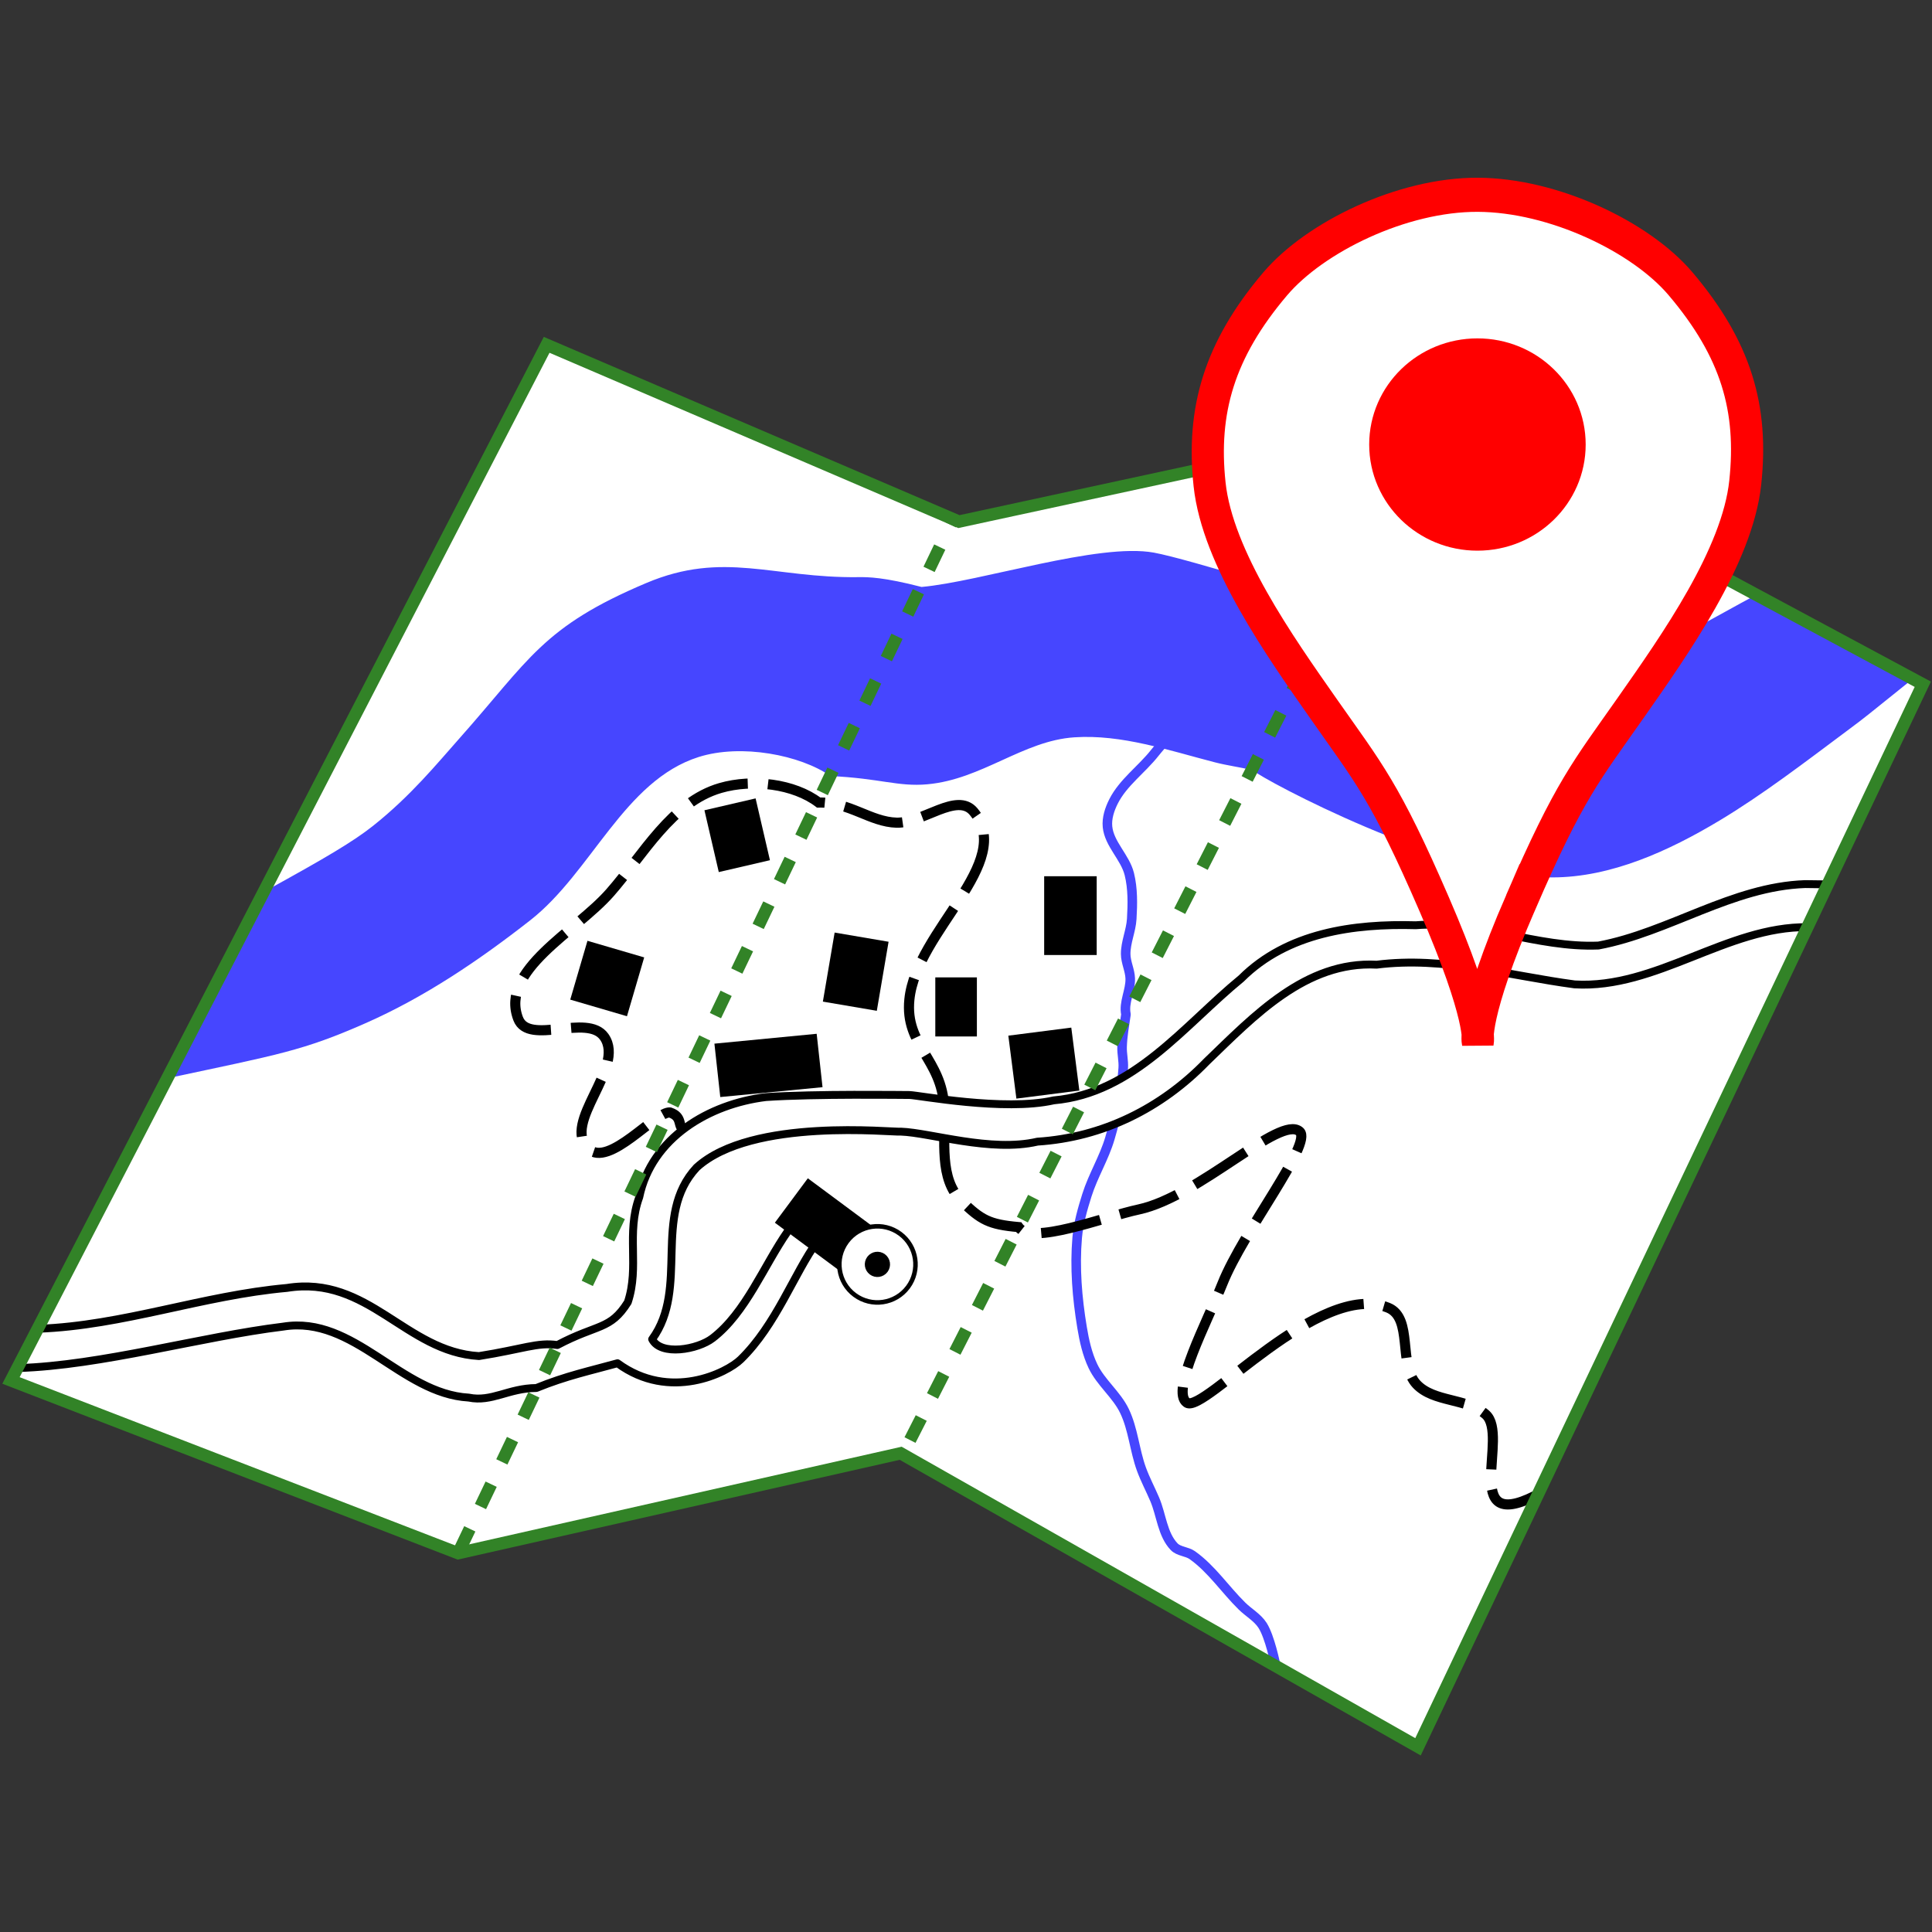 <?xml version="1.0" encoding="UTF-8" standalone="no"?>
<!-- Created with Inkscape (http://www.inkscape.org/) -->

<svg
   xmlns:dc="http://purl.org/dc/elements/1.1/"
   xmlns:cc="http://creativecommons.org/ns#"
   xmlns:rdf="http://www.w3.org/1999/02/22-rdf-syntax-ns#"
   xmlns:svg="http://www.w3.org/2000/svg"
   xmlns="http://www.w3.org/2000/svg"
   xmlns:sodipodi="http://sodipodi.sourceforge.net/DTD/sodipodi-0.dtd"
   xmlns:inkscape="http://www.inkscape.org/namespaces/inkscape"
   width="400"
   height="400"
   viewBox="0 0 400 400"
   id="svg2"
   version="1.1"
   inkscape:version="0.91 r13725"
   sodipodi:docname="OutdoorTracker.svg"
   inkscape:export-filename="C:\Users\accou\Desktop\OutdoorTracker.png"
   inkscape:export-xdpi="230.39999"
   inkscape:export-ydpi="230.39999">
  <rect x="0" y="0" width="400" height="400" fill="#333333" stroke="none"/>
  <defs
     id="defs4" />
  <sodipodi:namedview
     id="base"
     pagecolor="#ffffff"
     bordercolor="#666666"
     borderopacity="1.0"
     inkscape:pageopacity="0.0"
     inkscape:pageshadow="2"
     inkscape:zoom="1.6401257"
     inkscape:cx="124.21177"
     inkscape:cy="129.54721"
     inkscape:document-units="px"
     inkscape:current-layer="layer1"
     showgrid="false"
     showguides="true"
     inkscape:guide-bbox="true"
     inkscape:window-width="1824"
     inkscape:window-height="1153"
     inkscape:window-x="-8"
     inkscape:window-y="-8"
     inkscape:window-maximized="1"
     fit-margin-top="0"
     fit-margin-left="0"
     fit-margin-right="0"
     fit-margin-bottom="0"
     units="px" />
  <g
     inkscape:label="Layer 1"
     inkscape:groupmode="layer"
     id="layer1"
     transform="translate(-93.917,18.564)">
    <g
       id="g4405" />
    <g
       id="g4597"
       transform="matrix(1.164,0,0,1.164,-14.921,-99.104)">
      <path
         sodipodi:nodetypes="ccccccccc"
         inkscape:connector-curvature="0"
         id="path3336-0"
         d="m 95.6,314.662 95.277,-184.205 73.327,31.443 83.852,-18.121 87.595,47.052 -89.788,188.994 -92.017,-52.211 -78.713,17.771 z"
         style="fill:#ffffff;fill-opacity:1;fill-rule:evenodd;stroke:none;stroke-width:2.2;stroke-linecap:butt;stroke-linejoin:miter;stroke-miterlimit:4;stroke-dasharray:none;stroke-opacity:1" />
      <path
         sodipodi:nodetypes="caaaaaaaaaaaaaacaaaaaaaac"
         inkscape:connector-curvature="0"
         id="path4213"
         d="m 320.347,365.158 c 0,0 -0.972,-4.818 -2.263,-6.844 -0.902,-1.414 -2.468,-2.274 -3.665,-3.449 -3.009,-2.955 -5.398,-6.613 -8.838,-9.054 -0.97,-0.688 -2.413,-0.648 -3.233,-1.509 -2.091,-2.192 -2.264,-5.619 -3.449,-8.407 -0.768,-1.806 -1.7,-3.545 -2.371,-5.389 -1.229,-3.376 -1.461,-7.109 -3.018,-10.347 -1.408,-2.929 -4.211,-5.041 -5.605,-7.976 -1.025,-2.158 -1.55,-4.542 -1.94,-6.898 -0.87,-5.254 -1.316,-10.646 -0.862,-15.952 0.22,-2.57 0.951,-5.084 1.725,-7.545 1.092,-3.475 3.069,-6.637 4.096,-10.132 1.196,-4.07 2.092,-8.27 2.371,-12.503 0.082,-1.248 -0.248,-2.497 -0.208,-3.747 0.061,-1.943 0.381,-3.698 0.691,-5.79 -0.452,-2.093 0.831,-4.245 0.76,-6.388 -0.049,-1.47 -0.801,-2.867 -0.811,-4.337 -0.015,-2.114 0.954,-4.14 1.078,-6.251 0.155,-2.658 0.21,-5.392 -0.431,-7.976 -0.743,-2.996 -3.574,-5.336 -3.88,-8.407 -0.154,-1.543 0.377,-3.143 1.078,-4.527 1.705,-3.365 4.993,-5.661 7.329,-8.623 1.433,-1.817 3.228,-3.46 4.096,-5.605 0.98,-2.421 1.078,-7.76 1.078,-7.76"
         style="display:inline;fill:none;fill-rule:evenodd;stroke:#4646ff;stroke-width:1.7;stroke-linecap:round;stroke-linejoin:round;stroke-miterlimit:4;stroke-dasharray:none;stroke-opacity:1" />
      <path
         sodipodi:nodetypes="scssssccaascsascssacccscs"
         inkscape:connector-curvature="0"
         id="path4197"
         d="m 298.743,167.488 c -9.827,-1.8 -30.843,5.179 -41.324,6.106 -6.746,-1.74 -9.457,-1.768 -11.232,-1.745 -15.207,0.198 -23.965,-4.767 -37.714,1.038 -18.509,7.814 -20.761,13.592 -33.355,27.758 -3.855,4.336 -8.51,10.074 -15.268,15.445 -3.461,2.75 -8.488,5.732 -18.989,11.494 -5.054,8.777 -12.614,23.532 -17.514,33.384 19.801,-4.218 24.022,-4.871 35.153,-9.771 10.541,-4.641 20.237,-11.206 29.306,-18.306 10.952,-8.573 16.699,-24.84 29.956,-29.046 7.601,-2.412 18.115,-0.353 23.459,3.384 8.792,0.396 12.012,1.938 17.238,1.465 9.717,-0.879 17.002,-7.744 26.124,-8.354 8.442,-0.565 16.799,2.33 24.992,4.442 2.239,0.577 4.253,0.817 6.757,1.407 1.749,1.668 34.444,19.057 53.274,19.067 10.467,0.006 20.754,-4.721 29.732,-10.104 7.752,-4.647 15.362,-10.5 22.817,-16.062 3.783,-2.823 2.61,-1.975 11.112,-8.778 -12.834,-6.903 -19.581,-11.507 -27.226,-15.369 -6.438,3.226 -24.527,14.348 -35.807,16.794 -10.364,0.021 -19.741,-3.923 -29.842,-9.161 -3.273,-1.697 -7.051,-4.008 -8.773,-6.112 -2.799,-0.164 -26.428,-7.795 -32.876,-8.976 z"
         style="display:inline;fill:#4646ff;fill-opacity:1;fill-rule:evenodd;stroke:none;stroke-width:1px;stroke-linecap:butt;stroke-linejoin:miter;stroke-opacity:1" />
      <path
         sodipodi:nodetypes="caaazasscsssascsaaascc"
         inkscape:connector-curvature="0"
         id="path4220"
         d="m 366.524,335.269 c -13.378,6.705 -4.513,-10.774 -8.759,-14.494 -3.363,-2.947 -9.222,-2.118 -12.294,-5.367 -3.324,-3.516 -0.572,-11.781 -5.053,-13.609 -12.217,-4.982 -32.801,18.867 -35.799,16.889 -2.998,-1.978 3.591,-14.35 6.325,-21.199 3.747,-9.387 16.099,-24.934 13.722,-27.037 -3.419,-3.026 -17.893,11.554 -28.573,13.855 -6.399,1.378 -19.148,6.431 -21.42,3.145 -5.25,-0.462 -6.676,-1.284 -10.081,-4.572 -4.158,-4.014 -2.889,-10.725 -3.154,-16.732 -0.379,-8.581 -7.014,-10.965 -6.185,-19.178 1.238,-12.264 18.935,-24.342 11.429,-33.407 -2.941,-3.552 -9.086,2.079 -13.697,1.959 -4.658,-0.121 -8.425,-3.709 -13.868,-3.581 -4.365,-3.322 -11.732,-4.256 -17.487,-2.585 -8.66,2.513 -13.672,11.845 -19.623,18.62 -6.102,6.946 -19.651,13.782 -16.338,22.414 1.869,4.871 12.322,-1.041 15.314,3.234 3.843,5.49 -7.683,15.281 -2.832,19.905 3.649,3.479 11.955,-6.736 14.526,-6.459 2.398,0.806 1.211,2.523 2.613,3.177"
         style="fill:none;fill-rule:evenodd;stroke:#000000;stroke-width:1.8;stroke-linecap:butt;stroke-linejoin:miter;stroke-miterlimit:4;stroke-dasharray:10.8, 3.6;stroke-dashoffset:1.44;stroke-opacity:1" />
      <rect
         inkscape:transform-center-y="3.1911244"
         inkscape:transform-center-x="-2.9428148"
         transform="matrix(0.995,-0.096,0.109,0.994,0,0)"
         y="274.866"
         x="191.573"
         height="9.555"
         width="18.28"
         id="rect4222"
         style="fill:#000000;fill-opacity:1;stroke:none;stroke-width:1;stroke-linecap:round;stroke-linejoin:miter;stroke-miterlimit:4;stroke-dasharray:none;stroke-dashoffset:0.48;stroke-opacity:1" />
      <rect
         transform="matrix(0.986,0.168,-0.168,0.986,0,0)"
         y="191.046"
         x="277.946"
         height="12.456"
         width="9.731"
         id="rect4222-7"
         style="fill:#000000;fill-opacity:1;stroke:none;stroke-width:1;stroke-linecap:round;stroke-linejoin:miter;stroke-miterlimit:4;stroke-dasharray:none;stroke-dashoffset:0.48;stroke-opacity:1" />
      <rect
         inkscape:transform-center-y="-4.5761433"
         inkscape:transform-center-x="3.9653974"
         transform="matrix(0.974,-0.226,0.226,0.974,0,0)"
         y="257.28"
         x="164.944"
         height="11.288"
         width="9.342"
         id="rect4222-4"
         style="fill:#000000;fill-opacity:1;stroke:none;stroke-width:1;stroke-linecap:round;stroke-linejoin:miter;stroke-miterlimit:4;stroke-dasharray:none;stroke-dashoffset:0.48;stroke-opacity:1" />
      <rect
         transform="matrix(0.992,-0.127,0.127,0.992,0,0)"
         y="285.974"
         x="238.443"
         height="11.288"
         width="11.288"
         id="rect4222-3"
         style="fill:#000000;fill-opacity:1;stroke:none;stroke-width:1;stroke-linecap:round;stroke-linejoin:miter;stroke-miterlimit:4;stroke-dasharray:none;stroke-dashoffset:0.48;stroke-opacity:1" />
      <rect
         y="225.047"
         x="279.229"
         height="14.013"
         width="9.342"
         id="rect4222-0"
         style="fill:#000000;fill-opacity:1;stroke:none;stroke-width:1;stroke-linecap:round;stroke-linejoin:miter;stroke-miterlimit:4;stroke-dasharray:none;stroke-dashoffset:0.48;stroke-opacity:1" />
      <rect
         y="243.038"
         x="259.865"
         height="10.51"
         width="7.396"
         id="rect4272"
         style="fill:#000000;fill-opacity:1;stroke:none;stroke-width:1;stroke-linecap:round;stroke-linejoin:miter;stroke-miterlimit:4;stroke-dasharray:none;stroke-dashoffset:0.48;stroke-opacity:1" />
      <rect
         inkscape:transform-center-y="5.4494142"
         inkscape:transform-center-x="5.4494252"
         transform="matrix(0.96,0.281,-0.281,0.96,0,0)"
         y="171.338"
         x="256.397"
         height="10.899"
         width="10.51"
         id="rect4272-7"
         style="fill:#000000;fill-opacity:1;stroke:none;stroke-width:1;stroke-linecap:round;stroke-linejoin:miter;stroke-miterlimit:4;stroke-dasharray:none;stroke-dashoffset:0.48;stroke-opacity:1" />
      <path
         sodipodi:nodetypes="ccccccccccccccccccsccscccccccccc"
         inkscape:connector-curvature="0"
         id="path4206"
         d="m 414.597,226.443 c -13.016,0.445 -24.273,8.601 -36.786,10.932 -10.953,0.441 -21.424,-4.484 -32.486,-3.61 -11.032,-0.311 -22.842,1.304 -31.036,9.471 -10.239,8.38 -19.126,20.41 -33.37,21.678 -8.806,1.997 -24.002,-0.913 -25.647,-0.954 -1.167,0.003 -16.701,-0.227 -25.544,0.368 -10.076,1.225 -20.33,7.225 -22.52,17.805 -2.357,6.457 0.07,12.367 -2.036,18.684 -3.129,4.996 -5.354,3.811 -12.531,7.617 -3.512,-0.534 -6.157,0.733 -13.943,1.963 -13.071,-0.762 -19.662,-14.454 -34.166,-12.12 -15.038,1.346 -29.109,6.7 -44.166,7.259 -1.54,2.784 -2.503,4.573 -3.65,6.991 14.812,-0.444 32.574,-5.592 47.166,-7.372 12.627,-2.046 20.87,11.933 32.992,12.626 4.085,0.841 7.057,-1.671 12.03,-1.705 5.331,-2.177 9.603,-3.064 14.435,-4.406 9.343,6.847 19.496,1.673 21.901,-0.668 6.329,-6.159 9.472,-15.236 13.651,-21.032 0.586,-4.98 -3.509,-4.111 -5.283,-1.745 -4.242,6.086 -7.445,14.466 -13.364,18.998 -2.649,2.028 -9.216,3.186 -10.743,0.175 6.67,-9.145 -0.076,-21.976 7.907,-30.541 9.813,-8.964 34.981,-6.208 36.316,-6.383 5.224,0.175 16.046,3.715 24.309,1.783 11.633,-0.753 22.061,-5.947 30.107,-14.258 8.379,-8.058 17.578,-17.883 30.225,-17.219 11.951,-1.517 23.524,1.957 35.217,3.506 14.537,0.854 27.07,-10.351 41.471,-10.177 1.707,-3.34 2.121,-4.507 3.426,-7.614 z"
         style="color:#000000;font-style:normal;font-variant:normal;font-weight:normal;font-stretch:normal;font-size:medium;line-height:normal;font-family:sans-serif;text-indent:0;text-align:start;text-decoration:none;text-decoration-line:none;text-decoration-style:solid;text-decoration-color:#000000;letter-spacing:normal;word-spacing:normal;text-transform:none;direction:ltr;block-progression:tb;writing-mode:lr-tb;baseline-shift:baseline;text-anchor:start;white-space:normal;clip-rule:nonzero;display:inline;overflow:visible;visibility:visible;opacity:1;isolation:auto;mix-blend-mode:normal;color-interpolation:sRGB;color-interpolation-filters:linearRGB;solid-color:#000000;solid-opacity:1;fill:#ffffff;fill-opacity:1;fill-rule:evenodd;stroke:#000000;stroke-width:1.4;stroke-linecap:butt;stroke-linejoin:round;stroke-miterlimit:4;stroke-dasharray:none;stroke-dashoffset:0;stroke-opacity:1;color-rendering:auto;image-rendering:auto;shape-rendering:auto;text-rendering:auto;enable-background:accumulate" />
      <g
         inkscape:transform-center-y="-0.87994421"
         inkscape:transform-center-x="2.4883267"
         transform="matrix(1.028,0.763,-0.763,1.028,387.986,-275.951)"
         id="g4176">
        <rect
           style="fill:#000000;fill-opacity:1;stroke:#000000;stroke-width:0.535;stroke-linecap:butt;stroke-linejoin:miter;stroke-miterlimit:4;stroke-dasharray:none;stroke-dashoffset:0;stroke-opacity:1"
           id="rect4170"
           width="11.402"
           height="7.149"
           x="163.932"
           y="418.408" />
        <circle
           style="fill:#ffffff;fill-opacity:1;stroke:#000000;stroke-width:0.629;stroke-linecap:butt;stroke-linejoin:miter;stroke-miterlimit:4;stroke-dasharray:none;stroke-dashoffset:0;stroke-opacity:1"
           id="path4172"
           cx="178.556"
           cy="421.983"
           r="5.291" />
        <circle
           style="fill:#000000;fill-opacity:1;stroke:#000000;stroke-width:0.629;stroke-linecap:butt;stroke-linejoin:miter;stroke-miterlimit:4;stroke-dasharray:none;stroke-dashoffset:0;stroke-opacity:1"
           id="path4174"
           cx="178.556"
           cy="421.983"
           r="1.439" />
      </g>
      <path
         sodipodi:nodetypes="ccccccccc"
         inkscape:connector-curvature="0"
         id="path3336"
         d="m 95.458,314.732 95.277,-184.205 73.327,31.443 83.852,-18.121 87.595,47.052 -89.788,188.994 -92.017,-52.211 -78.713,17.771 z"
         style="fill:none;fill-opacity:1;fill-rule:evenodd;stroke:#328327;stroke-width:2.2;stroke-linecap:butt;stroke-linejoin:miter;stroke-miterlimit:4;stroke-dasharray:none;stroke-opacity:1" />
      <path
         sodipodi:nodetypes="cc"
         inkscape:connector-curvature="0"
         id="path3344"
         d="M 263.125,161.339 174.991,345.455"
         style="fill:none;fill-rule:evenodd;stroke:#328327;stroke-width:2.2;stroke-linecap:butt;stroke-linejoin:miter;stroke-miterlimit:4;stroke-dasharray:4.4, 4.4;stroke-dashoffset:11.88;stroke-opacity:1" />
      <path
         inkscape:connector-curvature="0"
         id="path4146"
         d="M 347.913,143.849 254.326,327.37"
         style="fill:none;fill-rule:evenodd;stroke:#328327;stroke-width:2.2;stroke-linecap:butt;stroke-linejoin:miter;stroke-miterlimit:4;stroke-dasharray:4.4, 4.4;stroke-dashoffset:11.88;stroke-opacity:1" />
      <g
         transform="matrix(1.19,0,0,1.262,-88.393,-63.635)"
         id="g4572">
        <g
           transform="translate(15.937,-18.449)"
           id="g4578">
          <path
             sodipodi:nodetypes="sssszsssscs"
             inkscape:connector-curvature="0"
             d="m 364.213,250.879 c 7.314,-15.922 9.801,-18.48 16.445,-27.418 6.644,-8.938 15.943,-21.347 17.121,-31.747 1.178,-10.4 -1.316,-18.738 -9.687,-28.037 -5.932,-6.59 -18.945,-12.481 -30.29,-12.523 -11.346,-0.042 -24.358,5.978 -30.29,12.567 -8.371,9.298 -10.977,17.843 -9.8,28.243 1.178,10.4 10.477,22.809 17.121,31.747 6.644,8.938 9.132,11.496 16.445,27.418 7.314,15.922 6.523,19.407 6.523,19.407 0,0 -0.903,-3.736 6.411,-19.658 z"
             style="display:inline;fill:#ffffff;fill-opacity:1;fill-rule:evenodd;stroke:#ff0000;stroke-width:4.807;stroke-linecap:butt;stroke-linejoin:miter;stroke-miterlimit:4;stroke-dasharray:none;stroke-opacity:1"
             id="path4537-4" />
          <ellipse
             ry="13.133"
             rx="14.351"
             cy="186.353"
             cx="357.749"
             id="path4533"
             style="display:inline;fill:#ff0000;fill-opacity:1;stroke:#ff0000;stroke-width:3.655;stroke-linecap:round;stroke-linejoin:round;stroke-miterlimit:4;stroke-dasharray:none;stroke-dashoffset:11.88;stroke-opacity:1" />
        </g>
      </g>
    </g>
  </g>
</svg>
